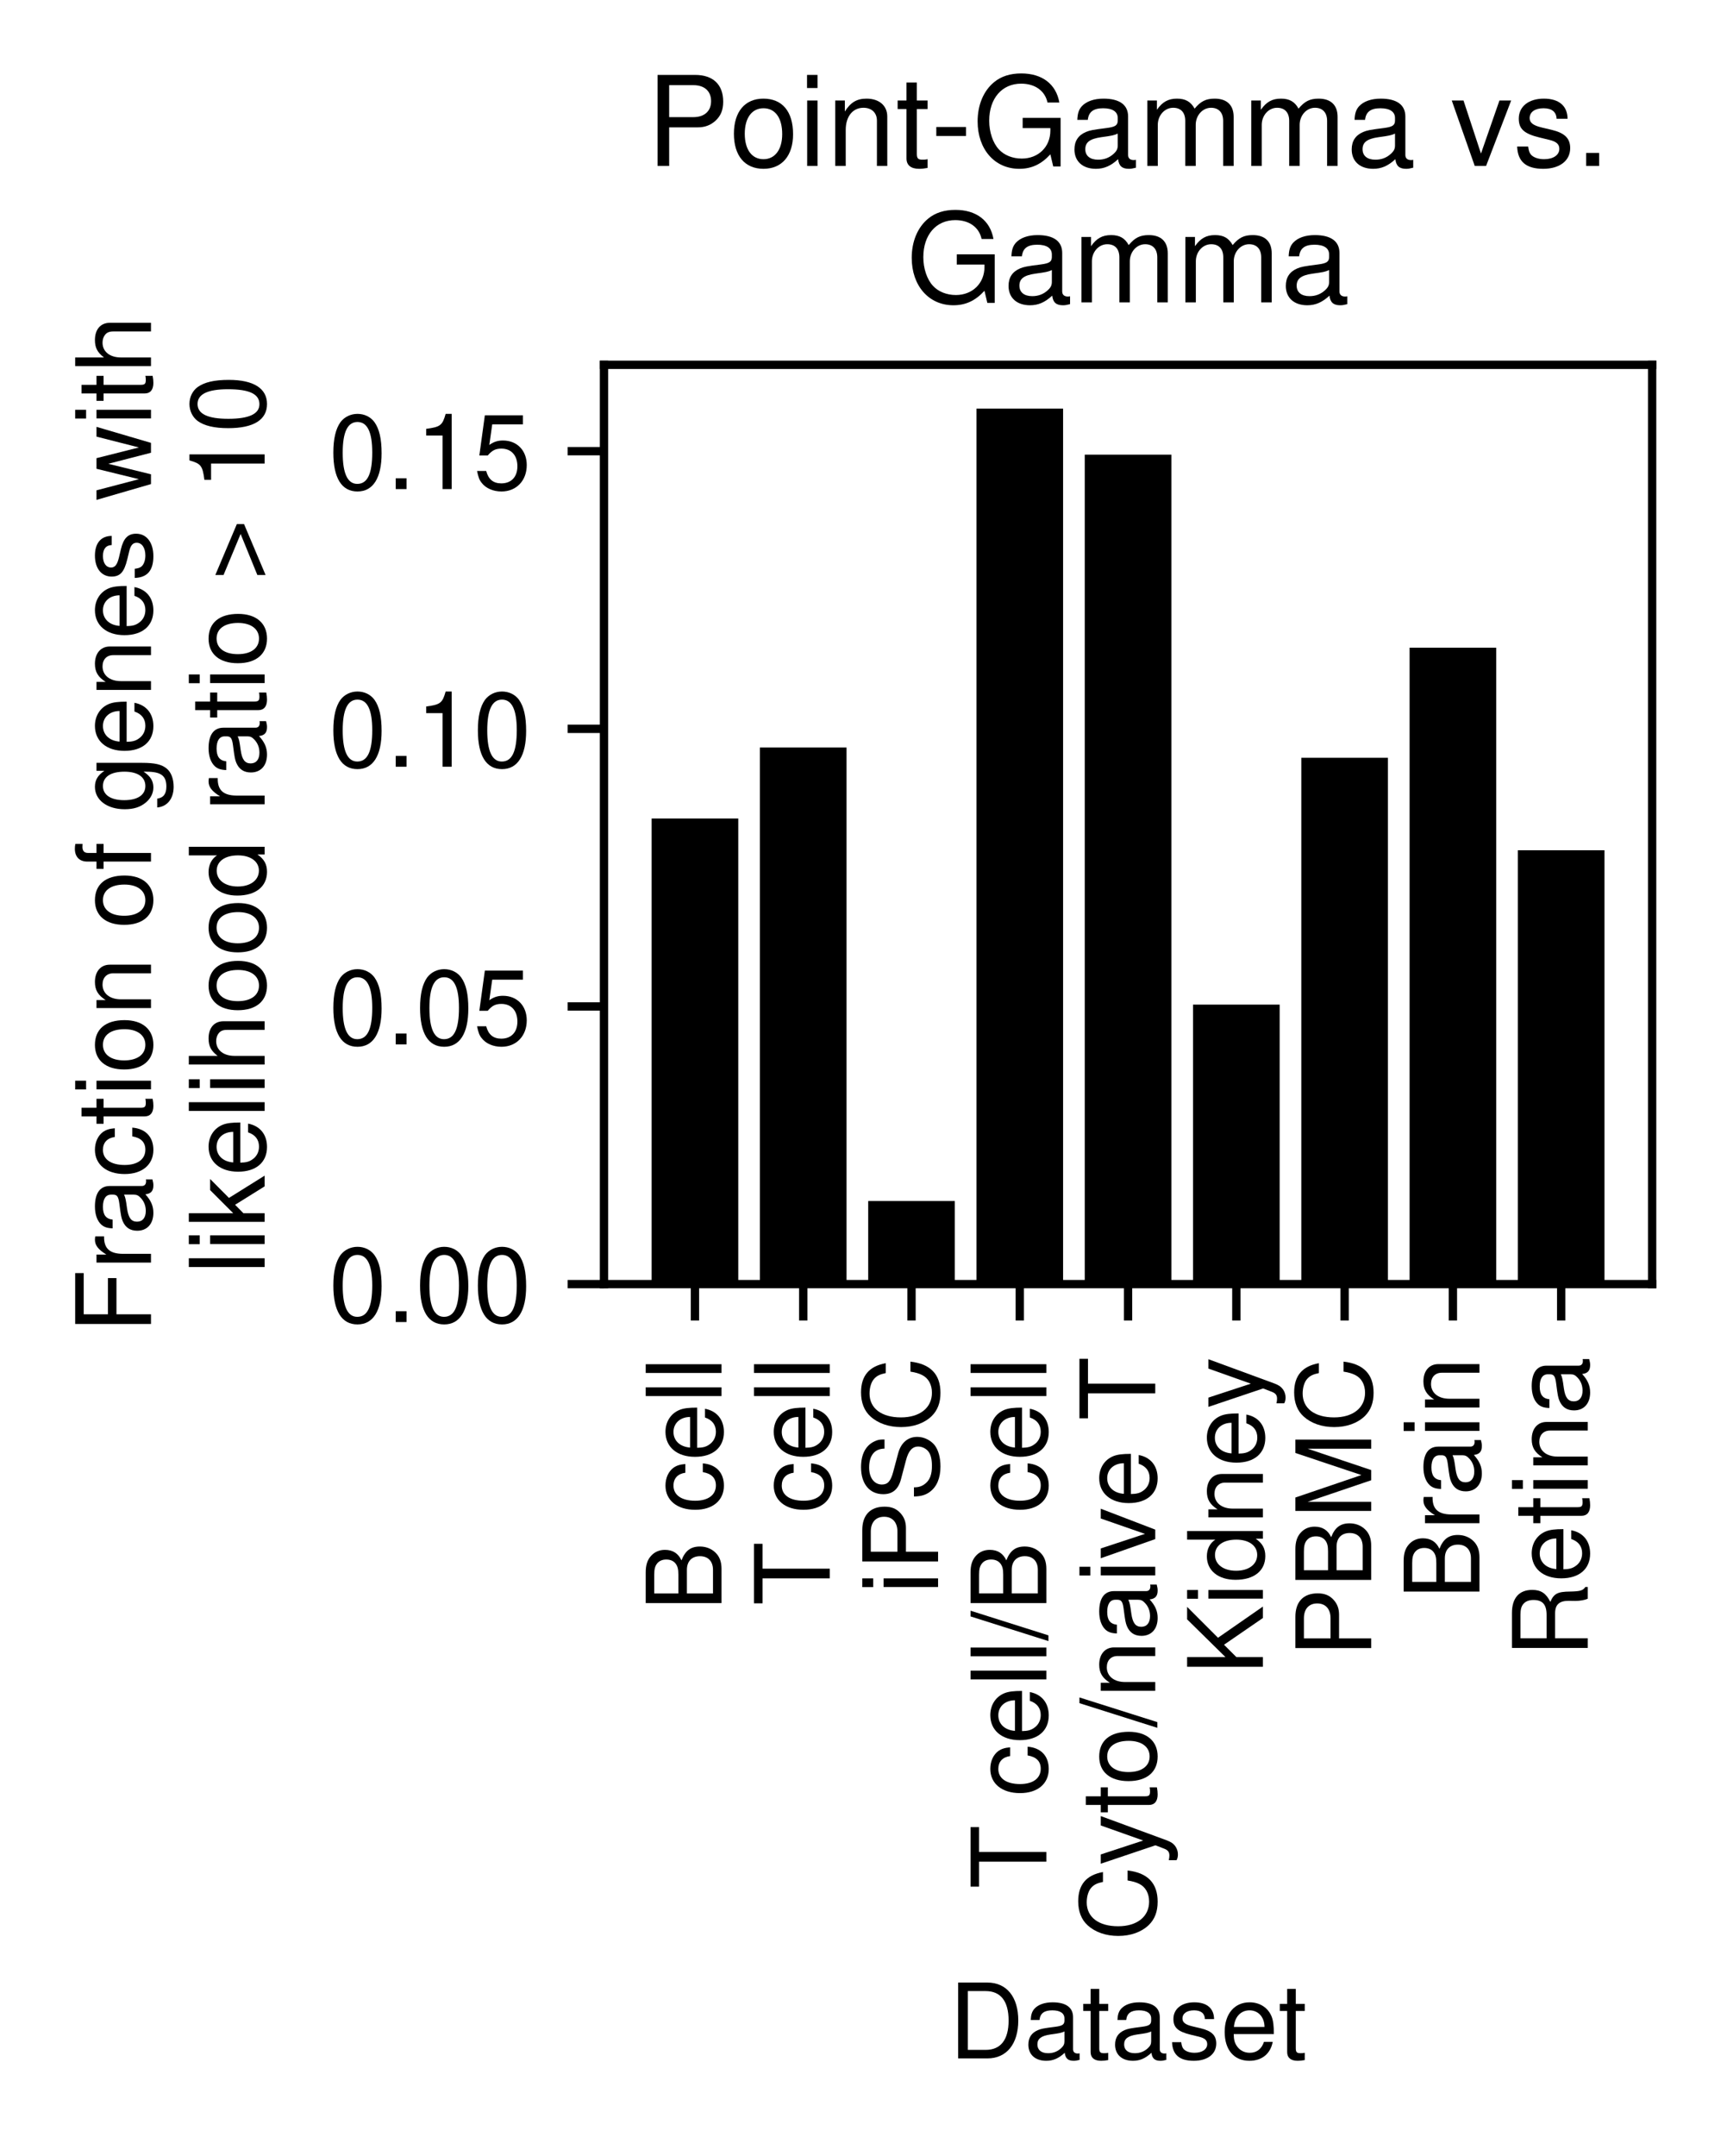 <?xml version="1.0" encoding="utf-8" standalone="no"?>
<!DOCTYPE svg PUBLIC "-//W3C//DTD SVG 1.1//EN"
  "http://www.w3.org/Graphics/SVG/1.1/DTD/svg11.dtd">
<!-- Created with matplotlib (https://matplotlib.org/) -->
<svg height="207.21pt" version="1.1" viewBox="0 0 166.086 207.21" width="166.086pt" xmlns="http://www.w3.org/2000/svg" xmlns:xlink="http://www.w3.org/1999/xlink">
 <defs>
  <style type="text/css">*{stroke-linecap:butt;stroke-linejoin:round;}</style>
 </defs>
 <g id="figure_1">
  <g id="patch_1">
   <path d="M 0 207.21 
L 166.086 207.21 
L 166.086 0 
L 0 0 
z
" style="fill:#ffffff;"/>
  </g>
  <g id="axes_1">
   <g id="patch_2">
    <path d="M 58.086 123.413 
L 158.886 123.413 
L 158.886 35.063 
L 58.086 35.063 
z
" style="fill:#ffffff;"/>
   </g>
   <g id="patch_3">
    <path clip-path="url(#p2a57568dd1)" d="M 62.668 123.413 
L 70.999 123.413 
L 70.999 78.669 
L 62.668 78.669 
z
"/>
   </g>
   <g id="patch_4">
    <path clip-path="url(#p2a57568dd1)" d="M 73.081 123.413 
L 81.412 123.413 
L 81.412 71.843 
L 73.081 71.843 
z
"/>
   </g>
   <g id="patch_5">
    <path clip-path="url(#p2a57568dd1)" d="M 83.495 123.413 
L 91.825 123.413 
L 91.825 115.427 
L 83.495 115.427 
z
"/>
   </g>
   <g id="patch_6">
    <path clip-path="url(#p2a57568dd1)" d="M 93.908 123.413 
L 102.238 123.413 
L 102.238 39.27 
L 93.908 39.27 
z
"/>
   </g>
   <g id="patch_7">
    <path clip-path="url(#p2a57568dd1)" d="M 104.321 123.413 
L 112.652 123.413 
L 112.652 43.694 
L 104.321 43.694 
z
"/>
   </g>
   <g id="patch_8">
    <path clip-path="url(#p2a57568dd1)" d="M 114.734 123.413 
L 123.065 123.413 
L 123.065 96.55 
L 114.734 96.55 
z
"/>
   </g>
   <g id="patch_9">
    <path clip-path="url(#p2a57568dd1)" d="M 125.147 123.413 
L 133.478 123.413 
L 133.478 72.831 
L 125.147 72.831 
z
"/>
   </g>
   <g id="patch_10">
    <path clip-path="url(#p2a57568dd1)" d="M 135.561 123.413 
L 143.891 123.413 
L 143.891 62.247 
L 135.561 62.247 
z
"/>
   </g>
   <g id="patch_11">
    <path clip-path="url(#p2a57568dd1)" d="M 145.974 123.413 
L 154.304 123.413 
L 154.304 81.715 
L 145.974 81.715 
z
"/>
   </g>
   <g id="matplotlib.axis_1">
    <g id="xtick_1">
     <g id="line2d_1">
      <defs>
       <path d="M 0 0 
L 0 3.5 
" id="m208b7bc22e" style="stroke:#000000;stroke-width:0.8;"/>
      </defs>
      <g>
       <use style="stroke:#000000;stroke-width:0.8;" x="66.833" xlink:href="#m208b7bc22e" y="123.413"/>
      </g>
     </g>
     <g id="text_1">
      <!-- B cell -->
      <g transform="translate(69.389 154.863)rotate(-90)scale(0.1 -0.1)">
       <defs>
        <path d="M 7.906 0 
L 40.797 0 
C 47.703 0 52.797 1.906 56.703 6.094 
C 60.297 9.906 62.297 15.094 62.297 20.797 
C 62.297 29.594 58.297 34.906 49 38.5 
C 55.703 41.594 59.094 46.906 59.094 54.406 
C 59.094 59.797 57.094 64.406 53.297 67.797 
C 49.406 71.297 44.5 72.906 37.5 72.906 
L 7.906 72.906 
z
M 17.203 41.5 
L 17.203 64.703 
L 35.203 64.703 
C 40.406 64.703 43.297 64 45.797 62.094 
C 48.406 60.094 49.797 57.094 49.797 53.094 
C 49.797 49.094 48.406 46.094 45.797 44.094 
C 43.297 42.203 40.406 41.5 35.203 41.5 
z
M 17.203 8.203 
L 17.203 33.297 
L 39.906 33.297 
C 48.094 33.297 53 28.594 53 20.703 
C 53 12.906 48.094 8.203 39.906 8.203 
z
" id="NimbusSans-Regular-66"/>
        <path id="NimbusSans-Regular-32"/>
        <path d="M 47.094 34.797 
C 46.703 39.906 45.594 43.203 43.594 46.094 
C 40 51 33.703 53.906 26.406 53.906 
C 12.203 53.906 3.094 42.703 3.094 25.297 
C 3.094 8.406 12.094 -2.297 26.297 -2.297 
C 38.797 -2.297 46.703 5.203 47.703 18 
L 39.297 18 
C 37.906 9.594 33.594 5.406 26.5 5.406 
C 17.297 5.406 11.797 12.906 11.797 25.297 
C 11.797 38.406 17.203 46.203 26.297 46.203 
C 33.297 46.203 37.703 42.094 38.703 34.797 
z
" id="NimbusSans-Regular-99"/>
        <path d="M 51.297 23.406 
C 51.297 31.406 50.703 36.203 49.203 40.094 
C 45.797 48.703 37.797 53.906 28 53.906 
C 13.406 53.906 4 42.797 4 25.5 
C 4 8.203 13 -2.297 27.797 -2.297 
C 39.797 -2.297 48.094 4.5 50.203 15.906 
L 41.797 15.906 
C 39.5 9 34.797 5.406 28.094 5.406 
C 22.797 5.406 18.297 7.797 15.5 12.203 
C 13.5 15.203 12.797 18.203 12.703 23.406 
z
M 12.906 30.203 
C 13.594 39.906 19.5 46.203 27.906 46.203 
C 36.406 46.203 42.297 39.594 42.297 30.203 
z
" id="NimbusSans-Regular-101"/>
        <path d="M 15.203 72.906 
L 6.797 72.906 
L 6.797 0 
L 15.203 0 
z
" id="NimbusSans-Regular-108"/>
       </defs>
       <use xlink:href="#NimbusSans-Regular-66"/>
       <use x="66.7" xlink:href="#NimbusSans-Regular-32"/>
       <use x="94.5" xlink:href="#NimbusSans-Regular-99"/>
       <use x="144.5" xlink:href="#NimbusSans-Regular-101"/>
       <use x="200.1" xlink:href="#NimbusSans-Regular-108"/>
       <use x="222.3" xlink:href="#NimbusSans-Regular-108"/>
      </g>
     </g>
    </g>
    <g id="xtick_2">
     <g id="line2d_2">
      <g>
       <use style="stroke:#000000;stroke-width:0.8;" x="77.247" xlink:href="#m208b7bc22e" y="123.413"/>
      </g>
     </g>
     <g id="text_2">
      <!-- T cell -->
      <g transform="translate(79.802 154.302)rotate(-90)scale(0.1 -0.1)">
       <defs>
        <path d="M 35.406 64.703 
L 59.297 64.703 
L 59.297 72.906 
L 2.094 72.906 
L 2.094 64.703 
L 26.094 64.703 
L 26.094 0 
L 35.406 0 
z
" id="NimbusSans-Regular-84"/>
       </defs>
       <use xlink:href="#NimbusSans-Regular-84"/>
       <use x="61.1" xlink:href="#NimbusSans-Regular-32"/>
       <use x="88.9" xlink:href="#NimbusSans-Regular-99"/>
       <use x="138.9" xlink:href="#NimbusSans-Regular-101"/>
       <use x="194.5" xlink:href="#NimbusSans-Regular-108"/>
       <use x="216.7" xlink:href="#NimbusSans-Regular-108"/>
      </g>
     </g>
    </g>
    <g id="xtick_3">
     <g id="line2d_3">
      <g>
       <use style="stroke:#000000;stroke-width:0.8;" x="87.66" xlink:href="#m208b7bc22e" y="123.413"/>
      </g>
     </g>
     <g id="text_3">
      <!-- iPSC -->
      <g transform="translate(90.215 153.194)rotate(-90)scale(0.1 -0.1)">
       <defs>
        <path d="M 15 52.406 
L 6.703 52.406 
L 6.703 0 
L 15 0 
z
M 15 72.906 
L 6.594 72.906 
L 6.594 62.406 
L 15 62.406 
z
" id="NimbusSans-Regular-105"/>
        <path d="M 18.406 30.906 
L 41.297 30.906 
C 47 30.906 51.5 32.594 55.406 36.094 
C 59.797 40.094 61.703 44.797 61.703 51.5 
C 61.703 65.203 53.594 72.906 39.203 72.906 
L 9.094 72.906 
L 9.094 0 
L 18.406 0 
z
M 18.406 39.094 
L 18.406 64.703 
L 37.797 64.703 
C 46.703 64.703 52 59.906 52 51.906 
C 52 43.906 46.703 39.094 37.797 39.094 
z
" id="NimbusSans-Regular-80"/>
        <path d="M 59.594 51.5 
C 59.594 56.5 59.297 57.906 57.703 61.297 
C 53.703 69.703 45.203 74.094 32.906 74.094 
C 16.906 74.094 7 65.906 7 52.703 
C 7 43.797 11.703 38.203 21.297 35.703 
L 39.406 30.906 
C 48.703 28.5 52.797 24.797 52.797 19.094 
C 52.797 15.203 50.703 11.203 47.594 9 
C 44.703 6.906 40.094 5.906 34.203 5.906 
C 26.203 5.906 20.906 7.797 17.406 12 
C 14.703 15.203 13.5 18.703 13.594 23.203 
L 4.797 23.203 
C 4.906 16.5 6.203 12.094 9.094 8.094 
C 14.094 1.203 22.5 -2.297 33.594 -2.297 
C 42.297 -2.297 49.406 -0.297 54.094 3.297 
C 59 7.203 62.094 13.703 62.094 20 
C 62.094 29 56.5 35.594 46.594 38.297 
L 28.297 43.203 
C 19.5 45.594 16.297 48.406 16.297 54 
C 16.297 61.406 22.797 66.297 32.594 66.297 
C 44.203 66.297 50.703 61.094 50.797 51.5 
z
" id="NimbusSans-Regular-83"/>
        <path d="M 66.203 50.297 
C 63.297 66.297 54.094 74.094 38.094 74.094 
C 28.297 74.094 20.406 71 15 65 
C 8.406 57.797 4.797 47.406 4.797 35.594 
C 4.797 23.594 8.5 13.297 15.297 6.203 
C 21 0.406 28.203 -2.297 37.703 -2.297 
C 55.5 -2.297 65.5 7.297 67.703 26.594 
L 58.094 26.594 
C 57.297 21.594 56.297 18.203 54.797 15.297 
C 51.797 9.297 45.594 5.906 37.797 5.906 
C 23.297 5.906 14.094 17.5 14.094 35.703 
C 14.094 54.406 22.797 65.906 37 65.906 
C 42.906 65.906 48.406 64.203 51.406 61.297 
C 54.094 58.797 55.594 55.797 56.703 50.297 
z
" id="NimbusSans-Regular-67"/>
       </defs>
       <use xlink:href="#NimbusSans-Regular-105"/>
       <use x="22.2" xlink:href="#NimbusSans-Regular-80"/>
       <use x="88.9" xlink:href="#NimbusSans-Regular-83"/>
       <use x="155.6" xlink:href="#NimbusSans-Regular-67"/>
      </g>
     </g>
    </g>
    <g id="xtick_4">
     <g id="line2d_4">
      <g>
       <use style="stroke:#000000;stroke-width:0.8;" x="98.073" xlink:href="#m208b7bc22e" y="123.413"/>
      </g>
     </g>
     <g id="text_4">
      <!-- T cell/B cell -->
      <g transform="translate(100.628 181.532)rotate(-90)scale(0.1 -0.1)">
       <defs>
        <path d="M 22.906 72.906 
L -0.797 -2 
L 4.703 -2 
L 28.406 72.906 
z
" id="NimbusSans-Regular-47"/>
       </defs>
       <use xlink:href="#NimbusSans-Regular-84"/>
       <use x="61.1" xlink:href="#NimbusSans-Regular-32"/>
       <use x="88.9" xlink:href="#NimbusSans-Regular-99"/>
       <use x="138.9" xlink:href="#NimbusSans-Regular-101"/>
       <use x="194.5" xlink:href="#NimbusSans-Regular-108"/>
       <use x="216.7" xlink:href="#NimbusSans-Regular-108"/>
       <use x="238.9" xlink:href="#NimbusSans-Regular-47"/>
       <use x="266.7" xlink:href="#NimbusSans-Regular-66"/>
       <use x="333.4" xlink:href="#NimbusSans-Regular-32"/>
       <use x="361.2" xlink:href="#NimbusSans-Regular-99"/>
       <use x="411.2" xlink:href="#NimbusSans-Regular-101"/>
       <use x="466.8" xlink:href="#NimbusSans-Regular-108"/>
       <use x="489" xlink:href="#NimbusSans-Regular-108"/>
      </g>
     </g>
    </g>
    <g id="xtick_5">
     <g id="line2d_5">
      <g>
       <use style="stroke:#000000;stroke-width:0.8;" x="108.486" xlink:href="#m208b7bc22e" y="123.413"/>
      </g>
     </g>
     <g id="text_5">
      <!-- Cyto/naive T -->
      <g transform="translate(111.101 186.539)rotate(-90)scale(0.1 -0.1)">
       <defs>
        <path d="M 38.797 52.406 
L 24.297 11.594 
L 10.906 52.406 
L 2 52.406 
L 19.703 -0.203 
L 16.5 -8.5 
C 15.094 -12.203 13.297 -13.594 9.797 -13.594 
C 8.406 -13.594 7.203 -13.406 5.406 -13 
L 5.406 -20.5 
C 7.094 -21.406 8.797 -21.797 11 -21.797 
C 13.703 -21.797 16.594 -20.906 18.797 -19.297 
C 21.406 -17.406 22.906 -15.203 24.5 -11 
L 47.797 52.406 
z
" id="NimbusSans-Regular-121"/>
        <path d="M 25.406 52.406 
L 16.797 52.406 
L 16.797 66.797 
L 8.5 66.797 
L 8.5 52.406 
L 1.406 52.406 
L 1.406 45.594 
L 8.5 45.594 
L 8.5 6 
C 8.5 0.594 12.094 -2.297 18.594 -2.297 
C 20.797 -2.297 22.594 -2.094 25.406 -1.594 
L 25.406 5.406 
C 24.203 5.094 23.094 5 21.406 5 
C 17.797 5 16.797 6 16.797 9.703 
L 16.797 45.594 
L 25.406 45.594 
z
" id="NimbusSans-Regular-116"/>
        <path d="M 27.203 53.906 
C 12.406 53.906 3.594 43.406 3.594 25.797 
C 3.594 8.094 12.406 -2.297 27.297 -2.297 
C 42.094 -2.297 51 8.203 51 25.406 
C 51 43.594 42.406 53.906 27.203 53.906 
z
M 27.297 46.203 
C 36.703 46.203 42.297 38.5 42.297 25.5 
C 42.297 13.094 36.5 5.406 27.297 5.406 
C 18 5.406 12.297 13.094 12.297 25.797 
C 12.297 38.5 18 46.203 27.297 46.203 
z
" id="NimbusSans-Regular-111"/>
        <path d="M 7 52.406 
L 7 0 
L 15.406 0 
L 15.406 28.906 
C 15.406 39.594 21 46.594 29.594 46.594 
C 36.203 46.594 40.406 42.594 40.406 36.297 
L 40.406 0 
L 48.703 0 
L 48.703 39.594 
C 48.703 48.297 42.203 53.906 32.094 53.906 
C 24.297 53.906 19.297 50.906 14.703 43.594 
L 14.703 52.406 
z
" id="NimbusSans-Regular-110"/>
        <path d="M 53.5 4.906 
C 52.594 4.703 52.203 4.703 51.703 4.703 
C 48.797 4.703 47.203 6.203 47.203 8.797 
L 47.203 39.594 
C 47.203 48.906 40.406 53.906 27.5 53.906 
C 19.797 53.906 13.703 51.703 10.094 47.797 
C 7.703 45.094 6.703 42.094 6.5 36.906 
L 14.906 36.906 
C 15.594 43.297 19.406 46.203 27.203 46.203 
C 34.797 46.203 38.906 43.406 38.906 38.406 
L 38.906 36.203 
C 38.797 32.594 37 31.297 30.203 30.406 
C 18.406 28.906 16.594 28.5 13.406 27.203 
C 7.297 24.594 4.203 20 4.203 13.203 
C 4.203 3.703 10.797 -2.297 21.406 -2.297 
C 28 -2.297 33.297 0 39.203 5.406 
C 39.797 0 42.406 -2.297 47.797 -2.297 
C 49.594 -2.297 50.703 -2.094 53.5 -1.406 
z
M 38.906 16.5 
C 38.906 13.703 38.094 12 35.594 9.703 
C 32.203 6.594 28.094 5 23.203 5 
C 16.703 5 12.906 8.094 12.906 13.406 
C 12.906 18.906 16.5 21.703 25.5 23 
C 34.406 24.203 36.094 24.594 38.906 25.906 
z
" id="NimbusSans-Regular-97"/>
        <path d="M 28.5 0 
L 48.594 52.406 
L 39.203 52.406 
L 24.406 9.906 
L 10.406 52.406 
L 1 52.406 
L 19.406 0 
z
" id="NimbusSans-Regular-118"/>
       </defs>
       <use xlink:href="#NimbusSans-Regular-67"/>
       <use x="72.2" xlink:href="#NimbusSans-Regular-121"/>
       <use x="122.2" xlink:href="#NimbusSans-Regular-116"/>
       <use x="150" xlink:href="#NimbusSans-Regular-111"/>
       <use x="205.6" xlink:href="#NimbusSans-Regular-47"/>
       <use x="233.4" xlink:href="#NimbusSans-Regular-110"/>
       <use x="289" xlink:href="#NimbusSans-Regular-97"/>
       <use x="344.6" xlink:href="#NimbusSans-Regular-105"/>
       <use x="366.8" xlink:href="#NimbusSans-Regular-118"/>
       <use x="416.8" xlink:href="#NimbusSans-Regular-101"/>
       <use x="472.4" xlink:href="#NimbusSans-Regular-32"/>
       <use x="500.2" xlink:href="#NimbusSans-Regular-84"/>
      </g>
     </g>
    </g>
    <g id="xtick_6">
     <g id="line2d_6">
      <g>
       <use style="stroke:#000000;stroke-width:0.8;" x="118.899" xlink:href="#m208b7bc22e" y="123.413"/>
      </g>
     </g>
     <g id="text_6">
      <!-- Kidney -->
      <g transform="translate(121.455 160.982)rotate(-90)scale(0.1 -0.1)">
       <defs>
        <path d="M 17.203 25.5 
L 29.094 37.406 
L 54.797 0 
L 65.797 0 
L 35.797 43.203 
L 65.5 72.906 
L 53.5 72.906 
L 17.203 36 
L 17.203 72.906 
L 7.906 72.906 
L 7.906 0 
L 17.203 0 
z
" id="NimbusSans-Regular-75"/>
        <path d="M 49.5 72.906 
L 41.203 72.906 
L 41.203 45.797 
C 37.703 51.094 32.094 53.906 25.094 53.906 
C 11.5 53.906 2.594 43 2.594 26.297 
C 2.594 8.594 11.203 -2.297 25.406 -2.297 
C 32.594 -2.297 37.594 0.406 42.094 6.906 
L 42.094 0 
L 49.5 0 
z
M 26.5 46.094 
C 35.5 46.094 41.203 38.203 41.203 25.594 
C 41.203 13.5 35.406 5.5 26.594 5.5 
C 17.406 5.5 11.297 13.594 11.297 25.797 
C 11.297 38 17.406 46.094 26.5 46.094 
z
" id="NimbusSans-Regular-100"/>
       </defs>
       <use xlink:href="#NimbusSans-Regular-75"/>
       <use x="66.7" xlink:href="#NimbusSans-Regular-105"/>
       <use x="88.9" xlink:href="#NimbusSans-Regular-100"/>
       <use x="144.5" xlink:href="#NimbusSans-Regular-110"/>
       <use x="200.1" xlink:href="#NimbusSans-Regular-101"/>
       <use x="255.7" xlink:href="#NimbusSans-Regular-121"/>
      </g>
     </g>
    </g>
    <g id="xtick_7">
     <g id="line2d_7">
      <g>
       <use style="stroke:#000000;stroke-width:0.8;" x="129.313" xlink:href="#m208b7bc22e" y="123.413"/>
      </g>
     </g>
     <g id="text_7">
      <!-- PBMC -->
      <g transform="translate(131.868 159.304)rotate(-90)scale(0.1 -0.1)">
       <defs>
        <path d="M 46.797 0 
L 67.297 61.094 
L 67.297 0 
L 76.094 0 
L 76.094 72.906 
L 63.203 72.906 
L 42 9.406 
L 20.406 72.906 
L 7.5 72.906 
L 7.5 0 
L 16.297 0 
L 16.297 61.094 
L 37 0 
z
" id="NimbusSans-Regular-77"/>
       </defs>
       <use xlink:href="#NimbusSans-Regular-80"/>
       <use x="66.7" xlink:href="#NimbusSans-Regular-66"/>
       <use x="133.4" xlink:href="#NimbusSans-Regular-77"/>
       <use x="216.7" xlink:href="#NimbusSans-Regular-67"/>
      </g>
     </g>
    </g>
    <g id="xtick_8">
     <g id="line2d_8">
      <g>
       <use style="stroke:#000000;stroke-width:0.8;" x="139.726" xlink:href="#m208b7bc22e" y="123.413"/>
      </g>
     </g>
     <g id="text_8">
      <!-- Brain -->
      <g transform="translate(142.281 153.752)rotate(-90)scale(0.1 -0.1)">
       <defs>
        <path d="M 6.906 52.406 
L 6.906 0 
L 15.297 0 
L 15.297 27.203 
C 15.406 39.797 20.594 45.406 32.094 45.094 
L 32.094 53.594 
C 30.703 53.797 29.906 53.906 28.906 53.906 
C 23.5 53.906 19.406 50.703 14.594 42.906 
L 14.594 52.406 
z
" id="NimbusSans-Regular-114"/>
       </defs>
       <use xlink:href="#NimbusSans-Regular-66"/>
       <use x="66.7" xlink:href="#NimbusSans-Regular-114"/>
       <use x="100" xlink:href="#NimbusSans-Regular-97"/>
       <use x="155.6" xlink:href="#NimbusSans-Regular-105"/>
       <use x="177.8" xlink:href="#NimbusSans-Regular-110"/>
      </g>
     </g>
    </g>
    <g id="xtick_9">
     <g id="line2d_9">
      <g>
       <use style="stroke:#000000;stroke-width:0.8;" x="150.139" xlink:href="#m208b7bc22e" y="123.413"/>
      </g>
     </g>
     <g id="text_9">
      <!-- Retina -->
      <g transform="translate(152.695 159.311)rotate(-90)scale(0.1 -0.1)">
       <defs>
        <path d="M 18.594 31.406 
L 42.594 31.406 
C 50.906 31.406 54.594 27.406 54.594 18.406 
L 54.5 11.906 
C 54.5 7.406 55.297 3 56.594 0 
L 67.906 0 
L 67.906 2.297 
C 64.406 4.703 63.703 7.297 63.5 17 
C 63.406 29 61.5 32.594 53.594 36 
C 61.797 40.094 65.094 45 65.094 53.406 
C 65.094 66 57.297 72.906 42.906 72.906 
L 9.297 72.906 
L 9.297 0 
L 18.594 0 
z
M 18.594 39.594 
L 18.594 64.703 
L 41.094 64.703 
C 46.297 64.703 49.297 63.906 51.594 61.906 
C 54.094 59.797 55.406 56.5 55.406 52.203 
C 55.406 43.5 51 39.594 41.094 39.594 
z
" id="NimbusSans-Regular-82"/>
       </defs>
       <use xlink:href="#NimbusSans-Regular-82"/>
       <use x="72.2" xlink:href="#NimbusSans-Regular-101"/>
       <use x="127.8" xlink:href="#NimbusSans-Regular-116"/>
       <use x="155.6" xlink:href="#NimbusSans-Regular-105"/>
       <use x="177.8" xlink:href="#NimbusSans-Regular-110"/>
       <use x="233.4" xlink:href="#NimbusSans-Regular-97"/>
      </g>
     </g>
    </g>
    <g id="text_10">
     <!-- Dataset -->
     <g transform="translate(91.257 197.83)scale(0.1 -0.1)">
      <defs>
       <path d="M 8.906 0 
L 37 0 
C 55.406 0 66.703 13.797 66.703 36.5 
C 66.703 59.094 55.5 72.906 37 72.906 
L 8.906 72.906 
z
M 18.203 8.203 
L 18.203 64.703 
L 35.406 64.703 
C 49.797 64.703 57.406 55 57.406 36.406 
C 57.406 17.906 49.797 8.203 35.406 8.203 
z
" id="NimbusSans-Regular-68"/>
       <path d="M 43.797 37.797 
C 43.703 48.094 36.906 53.906 24.797 53.906 
C 12.594 53.906 4.703 47.594 4.703 37.906 
C 4.703 29.703 8.906 25.797 21.297 22.797 
L 29.094 20.906 
C 34.906 19.5 37.203 17.406 37.203 13.703 
C 37.203 8.703 32.297 5.406 25 5.406 
C 20.5 5.406 16.703 6.703 14.594 8.906 
C 13.297 10.406 12.703 11.906 12.203 15.594 
L 3.406 15.594 
C 3.797 3.5 10.594 -2.297 24.297 -2.297 
C 37.5 -2.297 45.906 4.203 45.906 14.297 
C 45.906 22.094 41.5 26.406 31.094 28.906 
L 23.094 30.797 
C 16.297 32.406 13.406 34.594 13.406 38.297 
C 13.406 43.203 17.703 46.203 24.5 46.203 
C 31.203 46.203 34.797 43.297 35 37.797 
z
" id="NimbusSans-Regular-115"/>
      </defs>
      <use xlink:href="#NimbusSans-Regular-68"/>
      <use x="72.2" xlink:href="#NimbusSans-Regular-97"/>
      <use x="127.8" xlink:href="#NimbusSans-Regular-116"/>
      <use x="155.6" xlink:href="#NimbusSans-Regular-97"/>
      <use x="211.2" xlink:href="#NimbusSans-Regular-115"/>
      <use x="261.2" xlink:href="#NimbusSans-Regular-101"/>
      <use x="316.8" xlink:href="#NimbusSans-Regular-116"/>
     </g>
    </g>
   </g>
   <g id="matplotlib.axis_2">
    <g id="ytick_1">
     <g id="line2d_10">
      <defs>
       <path d="M 0 0 
L -3.5 0 
" id="m26151f6e3a" style="stroke:#000000;stroke-width:0.8;"/>
      </defs>
      <g>
       <use style="stroke:#000000;stroke-width:0.8;" x="58.086" xlink:href="#m26151f6e3a" y="123.413"/>
      </g>
     </g>
     <g id="text_11">
      <!-- 0.00 -->
      <g transform="translate(31.628 127.058)scale(0.1 -0.1)">
       <defs>
        <path d="M 27.5 72.297 
C 20.906 72.297 14.906 69.297 11.203 64.406 
C 6.594 58 4.297 48.406 4.297 35 
C 4.297 10.594 12.297 -2.297 27.5 -2.297 
C 42.5 -2.297 50.703 10.594 50.703 34.406 
C 50.703 48.406 48.5 57.797 43.797 64.406 
C 40.094 69.406 34.203 72.297 27.5 72.297 
z
M 27.5 64.5 
C 37 64.5 41.703 54.797 41.703 35.203 
C 41.703 14.594 37.094 5 27.297 5 
C 18 5 13.297 15 13.297 34.906 
C 13.297 54.797 18 64.5 27.5 64.5 
z
" id="NimbusSans-Regular-48"/>
        <path d="M 19.094 10.406 
L 8.703 10.406 
L 8.703 0 
L 19.094 0 
z
" id="NimbusSans-Regular-46"/>
       </defs>
       <use xlink:href="#NimbusSans-Regular-48"/>
       <use x="55.6" xlink:href="#NimbusSans-Regular-46"/>
       <use x="83.4" xlink:href="#NimbusSans-Regular-48"/>
       <use x="139" xlink:href="#NimbusSans-Regular-48"/>
      </g>
     </g>
    </g>
    <g id="ytick_2">
     <g id="line2d_11">
      <g>
       <use style="stroke:#000000;stroke-width:0.8;" x="58.086" xlink:href="#m26151f6e3a" y="96.729"/>
      </g>
     </g>
     <g id="text_12">
      <!-- 0.05 -->
      <g transform="translate(31.628 100.374)scale(0.1 -0.1)">
       <defs>
        <path d="M 47.594 70.906 
L 11 70.906 
L 5.703 32.297 
L 13.797 32.297 
C 17.906 37.203 21.297 38.906 26.906 38.906 
C 36.406 38.906 42.297 32.406 42.297 21.906 
C 42.297 11.703 36.406 5.5 26.797 5.5 
C 19.094 5.5 14.406 9.406 12.297 17.406 
L 3.5 17.406 
C 4.703 11.594 5.703 8.797 7.797 6.203 
C 11.797 0.797 19 -2.297 27 -2.297 
C 41.297 -2.297 51.297 8.094 51.297 23.094 
C 51.297 37.094 42 46.703 28.406 46.703 
C 23.406 46.703 19.406 45.406 15.297 42.406 
L 18.094 62.203 
L 47.594 62.203 
z
" id="NimbusSans-Regular-53"/>
       </defs>
       <use xlink:href="#NimbusSans-Regular-48"/>
       <use x="55.6" xlink:href="#NimbusSans-Regular-46"/>
       <use x="83.4" xlink:href="#NimbusSans-Regular-48"/>
       <use x="139" xlink:href="#NimbusSans-Regular-53"/>
      </g>
     </g>
    </g>
    <g id="ytick_3">
     <g id="line2d_12">
      <g>
       <use style="stroke:#000000;stroke-width:0.8;" x="58.086" xlink:href="#m26151f6e3a" y="70.045"/>
      </g>
     </g>
     <g id="text_13">
      <!-- 0.10 -->
      <g transform="translate(31.628 73.69)scale(0.1 -0.1)">
       <defs>
        <path d="M 25.906 51.5 
L 25.906 0 
L 34.703 0 
L 34.703 72.297 
L 28.906 72.297 
C 25.797 61.203 23.797 59.703 10.203 57.906 
L 10.203 51.5 
z
" id="NimbusSans-Regular-49"/>
       </defs>
       <use xlink:href="#NimbusSans-Regular-48"/>
       <use x="55.6" xlink:href="#NimbusSans-Regular-46"/>
       <use x="83.4" xlink:href="#NimbusSans-Regular-49"/>
       <use x="139" xlink:href="#NimbusSans-Regular-48"/>
      </g>
     </g>
    </g>
    <g id="ytick_4">
     <g id="line2d_13">
      <g>
       <use style="stroke:#000000;stroke-width:0.8;" x="58.086" xlink:href="#m26151f6e3a" y="43.361"/>
      </g>
     </g>
     <g id="text_14">
      <!-- 0.15 -->
      <g transform="translate(31.628 47.006)scale(0.1 -0.1)">
       <use xlink:href="#NimbusSans-Regular-48"/>
       <use x="55.6" xlink:href="#NimbusSans-Regular-46"/>
       <use x="83.4" xlink:href="#NimbusSans-Regular-49"/>
       <use x="139" xlink:href="#NimbusSans-Regular-53"/>
      </g>
     </g>
    </g>
    <g id="text_15">
     <!-- Fraction of genes with -->
     <g transform="translate(14.52 128.144)rotate(-90)scale(0.1 -0.1)">
      <defs>
       <path d="M 18.297 33.203 
L 53.094 33.203 
L 53.094 41.406 
L 18.297 41.406 
L 18.297 64.703 
L 57.906 64.703 
L 57.906 72.906 
L 9 72.906 
L 9 0 
L 18.297 0 
z
" id="NimbusSans-Regular-70"/>
       <path d="M 25.797 52.406 
L 17.094 52.406 
L 17.094 60.594 
C 17.094 64.094 19 65.906 22.906 65.906 
C 23.594 65.906 23.906 65.906 25.797 65.797 
L 25.797 72.703 
C 23.906 73.094 22.797 73.203 21.094 73.203 
C 13.406 73.203 8.797 68.797 8.797 61.297 
L 8.797 52.406 
L 1.797 52.406 
L 1.797 45.594 
L 8.797 45.594 
L 8.797 0 
L 17.094 0 
L 17.094 45.594 
L 25.797 45.594 
z
" id="NimbusSans-Regular-102"/>
       <path d="M 40.406 52.406 
L 40.406 44.797 
C 36.203 51.094 31.594 53.906 25 53.906 
C 12.297 53.906 3.5 42.094 3.5 25.297 
C 3.5 16.5 5.594 10.094 10.094 4.797 
C 14 0.203 19 -2.297 24.406 -2.297 
C 30.703 -2.297 35.203 0.5 39.594 7.094 
L 39.594 4.406 
C 39.594 -9.594 35.703 -14.797 25.297 -14.797 
C 18.203 -14.797 14.5 -12 13.703 -6 
L 5.203 -6 
C 6 -15.703 13.703 -21.797 25.094 -21.797 
C 32.797 -21.797 39.203 -19.297 42.594 -15.094 
C 46.594 -10.203 48.094 -3.703 48.094 8.594 
L 48.094 52.406 
z
M 25.797 46.203 
C 34.594 46.203 39.594 38.797 39.594 25.5 
C 39.594 12.797 34.5 5.406 25.797 5.406 
C 17.203 5.406 12.203 12.906 12.203 25.797 
C 12.203 38.594 17.203 46.203 25.797 46.203 
z
" id="NimbusSans-Regular-103"/>
       <path d="M 55.406 0 
L 70.797 52.406 
L 61.406 52.406 
L 51 11.594 
L 40.703 52.406 
L 30.5 52.406 
L 20.5 11.594 
L 9.797 52.406 
L 0.594 52.406 
L 15.797 0 
L 25.203 0 
L 35.297 41.094 
L 45.906 0 
z
" id="NimbusSans-Regular-119"/>
       <path d="M 7 72.906 
L 7 0 
L 15.297 0 
L 15.297 28.906 
C 15.297 39.594 20.906 46.594 29.5 46.594 
C 32.297 46.594 34.906 45.797 36.906 44.297 
C 39.297 42.5 40.297 40 40.297 36.297 
L 40.297 0 
L 48.594 0 
L 48.594 39.594 
C 48.594 48.406 42.297 53.906 32.094 53.906 
C 24.703 53.906 20.203 51.594 15.297 45.203 
L 15.297 72.906 
z
" id="NimbusSans-Regular-104"/>
      </defs>
      <use xlink:href="#NimbusSans-Regular-70"/>
      <use x="61.1" xlink:href="#NimbusSans-Regular-114"/>
      <use x="94.4" xlink:href="#NimbusSans-Regular-97"/>
      <use x="150" xlink:href="#NimbusSans-Regular-99"/>
      <use x="200" xlink:href="#NimbusSans-Regular-116"/>
      <use x="227.8" xlink:href="#NimbusSans-Regular-105"/>
      <use x="250" xlink:href="#NimbusSans-Regular-111"/>
      <use x="305.6" xlink:href="#NimbusSans-Regular-110"/>
      <use x="361.2" xlink:href="#NimbusSans-Regular-32"/>
      <use x="389" xlink:href="#NimbusSans-Regular-111"/>
      <use x="444.6" xlink:href="#NimbusSans-Regular-102"/>
      <use x="472.4" xlink:href="#NimbusSans-Regular-32"/>
      <use x="500.2" xlink:href="#NimbusSans-Regular-103"/>
      <use x="555.8" xlink:href="#NimbusSans-Regular-101"/>
      <use x="611.4" xlink:href="#NimbusSans-Regular-110"/>
      <use x="667" xlink:href="#NimbusSans-Regular-101"/>
      <use x="722.6" xlink:href="#NimbusSans-Regular-115"/>
      <use x="772.6" xlink:href="#NimbusSans-Regular-32"/>
      <use x="800.4" xlink:href="#NimbusSans-Regular-119"/>
      <use x="872.6" xlink:href="#NimbusSans-Regular-105"/>
      <use x="894.8" xlink:href="#NimbusSans-Regular-116"/>
      <use x="922.6" xlink:href="#NimbusSans-Regular-104"/>
     </g>
     <!-- likelihood ratio &gt; 10 -->
     <g transform="translate(25.449 122.45)rotate(-90)scale(0.1 -0.1)">
      <defs>
       <path d="M 14.094 72.906 
L 5.797 72.906 
L 5.797 0 
L 14.094 0 
L 14.094 20.406 
L 22.203 28.406 
L 39.906 0 
L 50.203 0 
L 28.797 34.297 
L 47 52.406 
L 36.297 52.406 
L 14.094 30.203 
z
" id="NimbusSans-Regular-107"/>
       <path d="M 53.906 26.703 
L 5 47.406 
L 5 39.5 
L 44.406 23.094 
L 5 7 
L 5 -0.906 
L 53.906 19.797 
z
" id="NimbusSans-Regular-62"/>
      </defs>
      <use xlink:href="#NimbusSans-Regular-108"/>
      <use x="22.2" xlink:href="#NimbusSans-Regular-105"/>
      <use x="44.4" xlink:href="#NimbusSans-Regular-107"/>
      <use x="94.4" xlink:href="#NimbusSans-Regular-101"/>
      <use x="150" xlink:href="#NimbusSans-Regular-108"/>
      <use x="172.2" xlink:href="#NimbusSans-Regular-105"/>
      <use x="194.4" xlink:href="#NimbusSans-Regular-104"/>
      <use x="250" xlink:href="#NimbusSans-Regular-111"/>
      <use x="305.6" xlink:href="#NimbusSans-Regular-111"/>
      <use x="361.2" xlink:href="#NimbusSans-Regular-100"/>
      <use x="416.8" xlink:href="#NimbusSans-Regular-32"/>
      <use x="444.6" xlink:href="#NimbusSans-Regular-114"/>
      <use x="477.9" xlink:href="#NimbusSans-Regular-97"/>
      <use x="533.5" xlink:href="#NimbusSans-Regular-116"/>
      <use x="561.3" xlink:href="#NimbusSans-Regular-105"/>
      <use x="583.5" xlink:href="#NimbusSans-Regular-111"/>
      <use x="639.1" xlink:href="#NimbusSans-Regular-32"/>
      <use x="666.9" xlink:href="#NimbusSans-Regular-62"/>
      <use x="725.3" xlink:href="#NimbusSans-Regular-32"/>
      <use x="753.1" xlink:href="#NimbusSans-Regular-49"/>
      <use x="808.7" xlink:href="#NimbusSans-Regular-48"/>
     </g>
    </g>
   </g>
   <g id="patch_12">
    <path d="M 58.086 123.413 
L 58.086 35.063 
" style="fill:none;stroke:#000000;stroke-linecap:square;stroke-linejoin:miter;stroke-width:0.8;"/>
   </g>
   <g id="patch_13">
    <path d="M 158.886 123.413 
L 158.886 35.063 
" style="fill:none;stroke:#000000;stroke-linecap:square;stroke-linejoin:miter;stroke-width:0.8;"/>
   </g>
   <g id="patch_14">
    <path d="M 58.086 123.413 
L 158.886 123.413 
" style="fill:none;stroke:#000000;stroke-linecap:square;stroke-linejoin:miter;stroke-width:0.8;"/>
   </g>
   <g id="patch_15">
    <path d="M 58.086 35.063 
L 158.886 35.063 
" style="fill:none;stroke:#000000;stroke-linecap:square;stroke-linejoin:miter;stroke-width:0.8;"/>
   </g>
   <g id="text_16">
    <!-- Point-Gamma vs. -->
    <g transform="translate(62.145 15.949)scale(0.12 -0.12)">
     <defs>
      <path d="M 28.406 31.203 
L 4.594 31.203 
L 4.594 24 
L 28.406 24 
z
" id="NimbusSans-Regular-45"/>
      <path d="M 70.906 38.5 
L 40.5 38.5 
L 40.5 30.297 
L 62.703 30.297 
L 62.703 28.297 
C 62.703 15.297 53.094 5.906 39.797 5.906 
C 32.406 5.906 25.703 8.594 21.406 13.297 
C 16.594 18.5 13.703 27.203 13.703 36.203 
C 13.703 54.094 23.906 65.906 39.297 65.906 
C 50.406 65.906 58.406 60.203 60.406 50.797 
L 69.906 50.797 
C 67.297 65.594 56.094 74.094 39.406 74.094 
C 30.5 74.094 23.297 71.797 17.594 67.094 
C 9.094 60.094 4.406 48.797 4.406 35.703 
C 4.406 13.297 18.094 -2.297 37.797 -2.297 
C 47.703 -2.297 55.5 1.406 62.703 9.297 
L 65 -0.406 
L 70.906 -0.406 
z
" id="NimbusSans-Regular-71"/>
      <path d="M 7 52.406 
L 7 0 
L 15.406 0 
L 15.406 32.906 
C 15.406 40.5 20.906 46.594 27.703 46.594 
C 33.906 46.594 37.406 42.797 37.406 36.094 
L 37.406 0 
L 45.797 0 
L 45.797 32.906 
C 45.797 40.5 51.297 46.594 58.094 46.594 
C 64.203 46.594 67.797 42.703 67.797 36.094 
L 67.797 0 
L 76.203 0 
L 76.203 39.297 
C 76.203 48.703 70.797 53.906 61 53.906 
C 54 53.906 49.797 51.797 44.906 45.906 
C 41.797 51.5 37.594 53.906 30.797 53.906 
C 23.797 53.906 19.094 51.297 14.703 45 
L 14.703 52.406 
z
" id="NimbusSans-Regular-109"/>
     </defs>
     <use xlink:href="#NimbusSans-Regular-80"/>
     <use x="66.7" xlink:href="#NimbusSans-Regular-111"/>
     <use x="122.3" xlink:href="#NimbusSans-Regular-105"/>
     <use x="144.5" xlink:href="#NimbusSans-Regular-110"/>
     <use x="200.1" xlink:href="#NimbusSans-Regular-116"/>
     <use x="227.9" xlink:href="#NimbusSans-Regular-45"/>
     <use x="261.2" xlink:href="#NimbusSans-Regular-71"/>
     <use x="339" xlink:href="#NimbusSans-Regular-97"/>
     <use x="394.6" xlink:href="#NimbusSans-Regular-109"/>
     <use x="477.9" xlink:href="#NimbusSans-Regular-109"/>
     <use x="561.2" xlink:href="#NimbusSans-Regular-97"/>
     <use x="616.8" xlink:href="#NimbusSans-Regular-32"/>
     <use x="644.6" xlink:href="#NimbusSans-Regular-118"/>
     <use x="694.6" xlink:href="#NimbusSans-Regular-115"/>
     <use x="744.6" xlink:href="#NimbusSans-Regular-46"/>
    </g>
    <!-- Gamma -->
    <g transform="translate(87.152 29.063)scale(0.12 -0.12)">
     <use xlink:href="#NimbusSans-Regular-71"/>
     <use x="77.8" xlink:href="#NimbusSans-Regular-97"/>
     <use x="133.4" xlink:href="#NimbusSans-Regular-109"/>
     <use x="216.7" xlink:href="#NimbusSans-Regular-109"/>
     <use x="300" xlink:href="#NimbusSans-Regular-97"/>
    </g>
   </g>
  </g>
 </g>
 <defs>
  <clipPath id="p2a57568dd1">
   <rect height="88.35" width="100.8" x="58.086" y="35.063"/>
  </clipPath>
 </defs>
</svg>

